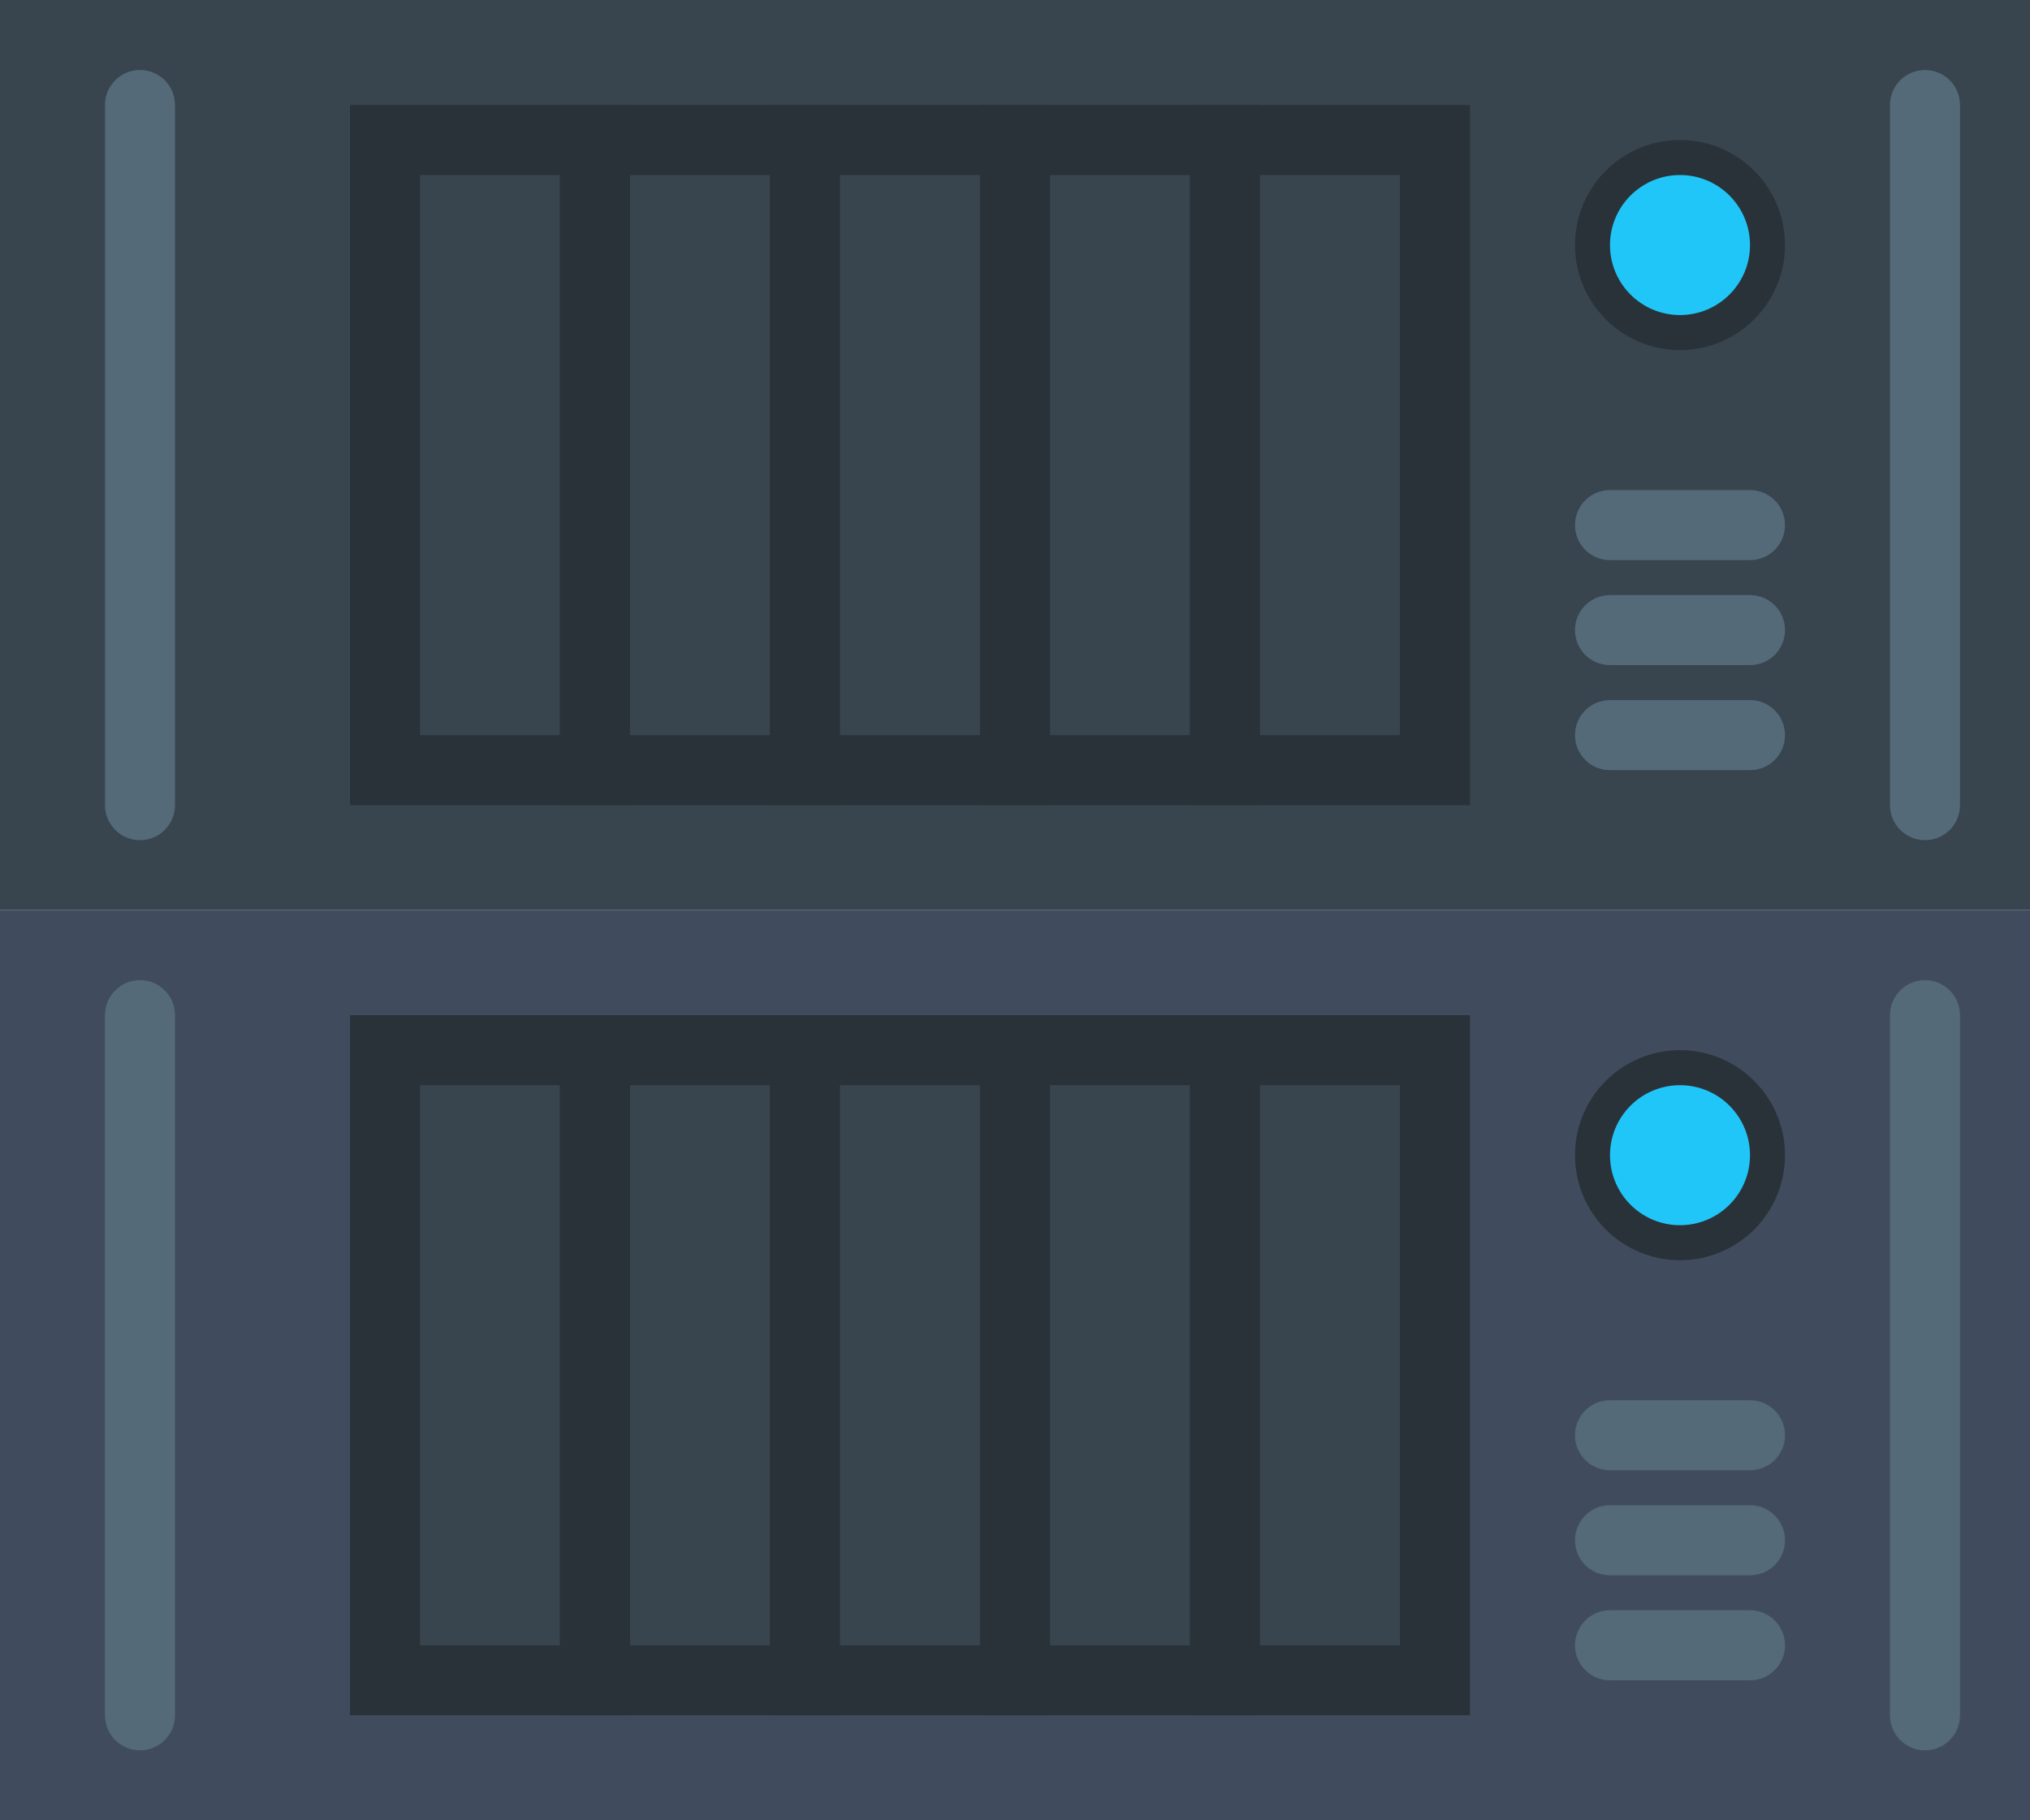<?xml version="1.0" encoding="UTF-8" standalone="no"?>
<svg width="58px" height="52px" viewBox="0 0 58 52" version="1.1" xmlns="http://www.w3.org/2000/svg" xmlns:xlink="http://www.w3.org/1999/xlink" xmlns:sketch="http://www.bohemiancoding.com/sketch/ns">
    <!-- Generator: Sketch 3.2.2 (9983) - http://www.bohemiancoding.com/sketch -->
    <title>22 - Storage Servers (Flat)</title>
    <desc>Created with Sketch.</desc>
    <defs></defs>
    <g id="Page-1" stroke="none" stroke-width="1" fill="none" fill-rule="evenodd" sketch:type="MSPage">
        <g id="22---Storage-Servers-(Flat)" sketch:type="MSLayerGroup">
            <path d="M0,26 L58,26 L58,52 L0,52 L0,26 Z" id="Fill-670" fill="#404C5E" sketch:type="MSShapeGroup"></path>
            <path d="M11,30 L17,30 L17,48 L11,48 L11,30 Z" id="Fill-671" fill="#38454F" sketch:type="MSShapeGroup"></path>
            <path d="M11,30 L17,30 L17,48 L11,48 L11,30 Z" id="Stroke-672" stroke="#283238" stroke-width="2" stroke-linecap="round" sketch:type="MSShapeGroup"></path>
            <path d="M17,30 L23,30 L23,48 L17,48 L17,30 Z" id="Fill-673" fill="#38454F" sketch:type="MSShapeGroup"></path>
            <path d="M17,30 L23,30 L23,48 L17,48 L17,30 Z" id="Stroke-674" stroke="#283238" stroke-width="2" stroke-linecap="round" sketch:type="MSShapeGroup"></path>
            <path d="M23,30 L29,30 L29,48 L23,48 L23,30 Z" id="Fill-675" fill="#38454F" sketch:type="MSShapeGroup"></path>
            <path d="M23,30 L29,30 L29,48 L23,48 L23,30 Z" id="Stroke-676" stroke="#283238" stroke-width="2" stroke-linecap="round" sketch:type="MSShapeGroup"></path>
            <path d="M29,30 L35,30 L35,48 L29,48 L29,30 Z" id="Fill-677" fill="#38454F" sketch:type="MSShapeGroup"></path>
            <path d="M29,30 L35,30 L35,48 L29,48 L29,30 Z" id="Stroke-678" stroke="#283238" stroke-width="2" stroke-linecap="round" sketch:type="MSShapeGroup"></path>
            <path d="M35,30 L41,30 L41,48 L35,48 L35,30 Z" id="Fill-679" fill="#38454F" sketch:type="MSShapeGroup"></path>
            <path d="M35,30 L41,30 L41,48 L35,48 L35,30 Z" id="Stroke-680" stroke="#283238" stroke-width="2" stroke-linecap="round" sketch:type="MSShapeGroup"></path>
            <path d="M51,33 C51,34.657 49.657,36 48,36 C46.343,36 45,34.657 45,33 C45,31.343 46.343,30 48,30 C49.657,30 51,31.343 51,33" id="Fill-681" fill="#283238" sketch:type="MSShapeGroup"></path>
            <path d="M4,50 C3.447,50 3,49.553 3,49 L3,29 C3,28.447 3.447,28 4,28 C4.553,28 5,28.447 5,29 L5,49 C5,49.553 4.553,50 4,50" id="Fill-682" fill="#546A79" sketch:type="MSShapeGroup"></path>
            <path d="M55,50 C54.447,50 54,49.553 54,49 L54,29 C54,28.447 54.447,28 55,28 C55.553,28 56,28.447 56,29 L56,49 C56,49.553 55.553,50 55,50" id="Fill-683" fill="#546A79" sketch:type="MSShapeGroup"></path>
            <path d="M50,42 L46,42 C45.447,42 45,41.553 45,41 C45,40.447 45.447,40 46,40 L50,40 C50.553,40 51,40.447 51,41 C51,41.553 50.553,42 50,42" id="Fill-684" fill="#546A79" sketch:type="MSShapeGroup"></path>
            <path d="M50,45 L46,45 C45.447,45 45,44.553 45,44 C45,43.447 45.447,43 46,43 L50,43 C50.553,43 51,43.447 51,44 C51,44.553 50.553,45 50,45" id="Fill-685" fill="#546A79" sketch:type="MSShapeGroup"></path>
            <path d="M50,48 L46,48 C45.447,48 45,47.553 45,47 C45,46.447 45.447,46 46,46 L50,46 C50.553,46 51,46.447 51,47 C51,47.553 50.553,48 50,48" id="Fill-686" fill="#546A79" sketch:type="MSShapeGroup"></path>
            <path d="M0,0 L58,0 L58,26 L0,26 L0,0 Z" id="Fill-687" fill="#38454F" sketch:type="MSShapeGroup"></path>
            <path d="M11,4 L17,4 L17,22 L11,22 L11,4 Z" id="Fill-688" fill="#38454F" sketch:type="MSShapeGroup"></path>
            <path d="M11,4 L17,4 L17,22 L11,22 L11,4 Z" id="Stroke-689" stroke="#283238" stroke-width="2" stroke-linecap="round" sketch:type="MSShapeGroup"></path>
            <path d="M17,4 L23,4 L23,22 L17,22 L17,4 Z" id="Fill-690" fill="#38454F" sketch:type="MSShapeGroup"></path>
            <path d="M17,4 L23,4 L23,22 L17,22 L17,4 Z" id="Stroke-691" stroke="#283238" stroke-width="2" stroke-linecap="round" sketch:type="MSShapeGroup"></path>
            <path d="M23,4 L29,4 L29,22 L23,22 L23,4 Z" id="Fill-692" fill="#38454F" sketch:type="MSShapeGroup"></path>
            <path d="M23,4 L29,4 L29,22 L23,22 L23,4 Z" id="Stroke-693" stroke="#283238" stroke-width="2" stroke-linecap="round" sketch:type="MSShapeGroup"></path>
            <path d="M29,4 L35,4 L35,22 L29,22 L29,4 Z" id="Fill-694" fill="#38454F" sketch:type="MSShapeGroup"></path>
            <path d="M29,4 L35,4 L35,22 L29,22 L29,4 Z" id="Stroke-695" stroke="#283238" stroke-width="2" stroke-linecap="round" sketch:type="MSShapeGroup"></path>
            <path d="M35,4 L41,4 L41,22 L35,22 L35,4 Z" id="Fill-696" fill="#38454F" sketch:type="MSShapeGroup"></path>
            <path d="M35,4 L41,4 L41,22 L35,22 L35,4 Z" id="Stroke-697" stroke="#283238" stroke-width="2" stroke-linecap="round" sketch:type="MSShapeGroup"></path>
            <path d="M51,7 C51,8.657 49.657,10 48,10 C46.343,10 45,8.657 45,7 C45,5.343 46.343,4 48,4 C49.657,4 51,5.343 51,7" id="Fill-698" fill="#283238" sketch:type="MSShapeGroup"></path>
            <path d="M4,24 C3.447,24 3,23.553 3,23 L3,3 C3,2.447 3.447,2 4,2 C4.553,2 5,2.447 5,3 L5,23 C5,23.553 4.553,24 4,24" id="Fill-699" fill="#546A79" sketch:type="MSShapeGroup"></path>
            <path d="M55,24 C54.447,24 54,23.553 54,23 L54,3 C54,2.447 54.447,2 55,2 C55.553,2 56,2.447 56,3 L56,23 C56,23.553 55.553,24 55,24" id="Fill-700" fill="#546A79" sketch:type="MSShapeGroup"></path>
            <path d="M50,16 L46,16 C45.447,16 45,15.553 45,15 C45,14.447 45.447,14 46,14 L50,14 C50.553,14 51,14.447 51,15 C51,15.553 50.553,16 50,16" id="Fill-701" fill="#546A79" sketch:type="MSShapeGroup"></path>
            <path d="M50,19 L46,19 C45.447,19 45,18.553 45,18 C45,17.447 45.447,17 46,17 L50,17 C50.553,17 51,17.447 51,18 C51,18.553 50.553,19 50,19" id="Fill-702" fill="#546A79" sketch:type="MSShapeGroup"></path>
            <path d="M50,22 L46,22 C45.447,22 45,21.553 45,21 C45,20.447 45.447,20 46,20 L50,20 C50.553,20 51,20.447 51,21 C51,21.553 50.553,22 50,22" id="Fill-703" fill="#546A79" sketch:type="MSShapeGroup"></path>
            <path d="M50,33 C50,34.105 49.105,35 48,35 C46.895,35 46,34.105 46,33 C46,31.895 46.895,31 48,31 C49.105,31 50,31.895 50,33" id="Fill-1924" fill="#21C6F8" sketch:type="MSShapeGroup"></path>
            <path d="M50,7 C50,8.105 49.105,9 48,9 C46.895,9 46,8.105 46,7 C46,5.896 46.895,5 48,5 C49.105,5 50,5.896 50,7" id="Fill-1925" fill="#21C6F8" sketch:type="MSShapeGroup"></path>
        </g>
    </g>
</svg>